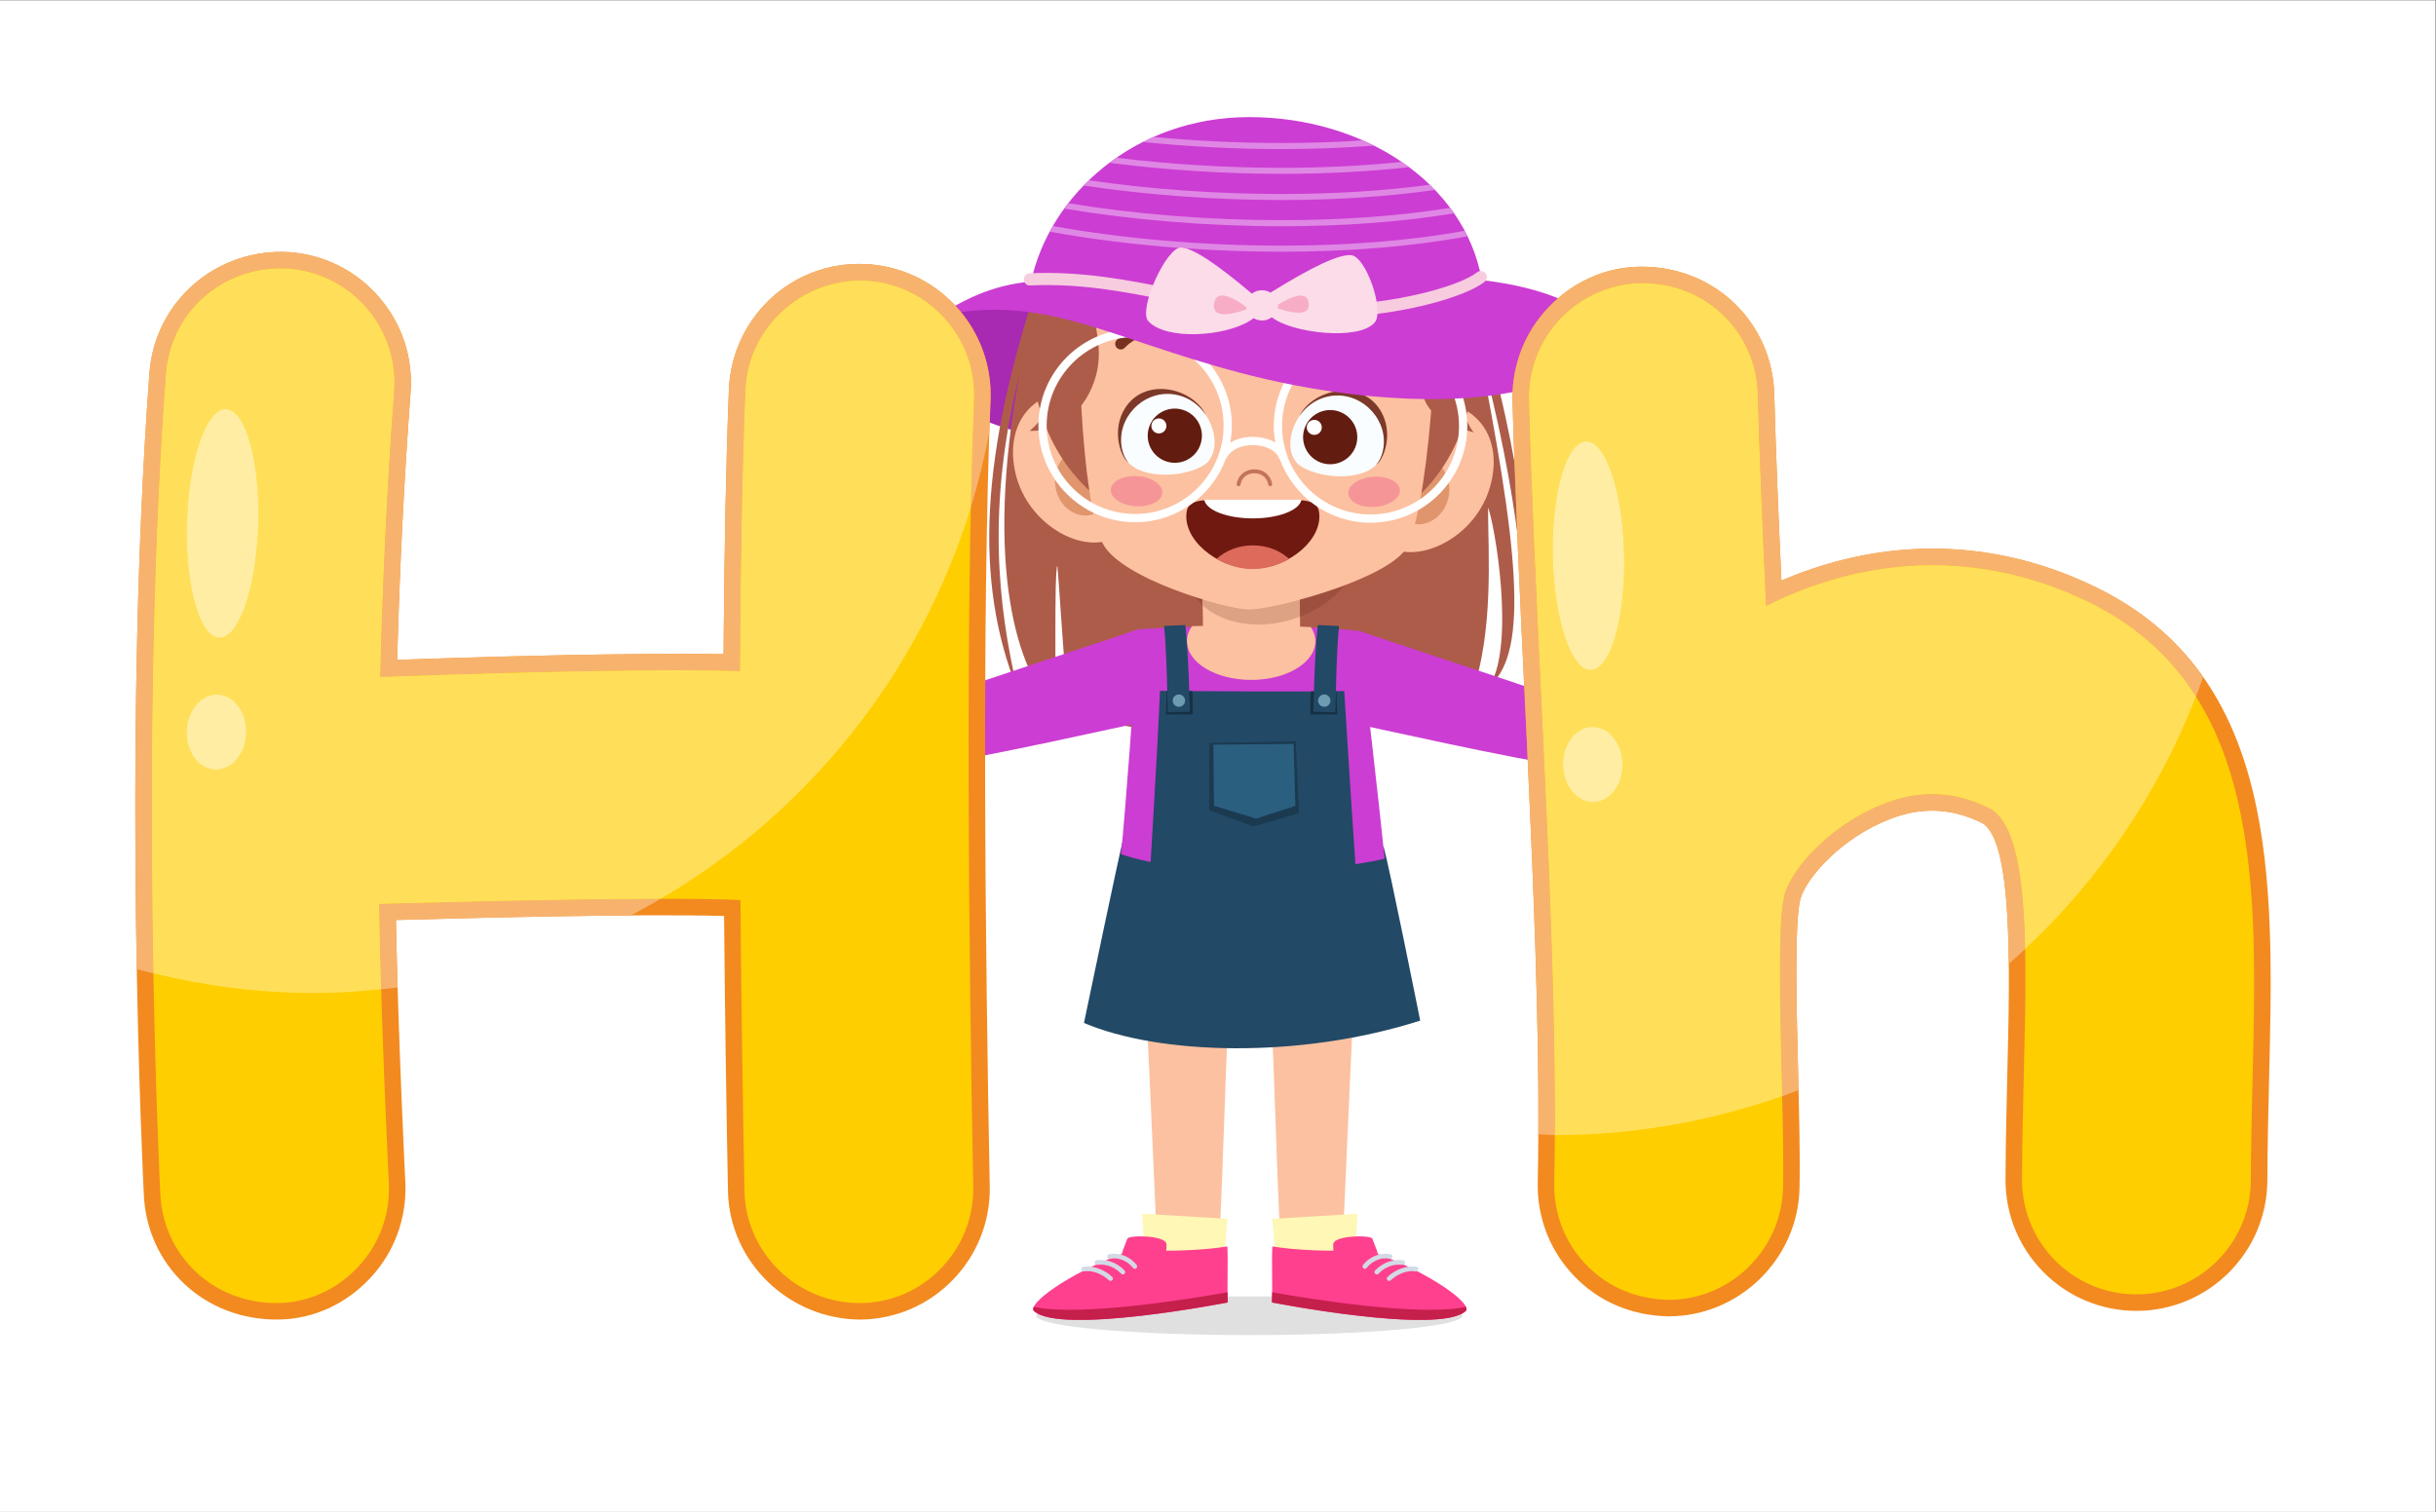 <?xml version="1.0" encoding="UTF-8" standalone="no"?>
<!-- Created with Inkscape (http://www.inkscape.org/) -->

<svg
   version="1.1"
   id="svg6378"
   width="3385.333"
   height="2101.4"
   viewBox="0 0 3385.333 2101.4"
   xmlns="http://www.w3.org/2000/svg"
   xmlns:svg="http://www.w3.org/2000/svg">
  <rect x="0" y="0" width="3385.333" height="2101.4" fill="#808080" stroke="none"/>
  <defs
     id="defs6382" />
  <g
     id="g6386"
     transform="matrix(1.333,0,0,-1.333,0,2101.4)">
    <g
       id="g6388"
       transform="scale(0.1)">
      <path
         d="M 0,-0.098 H 25390 V 15760.402 H 0 Z"
         style="fill:#ffffff;fill-opacity:1;fill-rule:nonzero;stroke:none"
         id="path6390" />
      <path
         d="m 12427.5,11704.4 c -63.1,-399.1 -756.2,-621 -1548,-495.7 -791.8,125.4 -1382.42,550.5 -1319.23,949.6 63.15,399.1 756.23,621.1 1548.03,495.7 791.8,-125.3 1382.4,-550.4 1319.2,-949.6"
         style="fill:#a829b2;fill-opacity:1;fill-rule:nonzero;stroke:none"
         id="path6392" />
      <path
         d="m 10606.7,8574.9 c -458.1,1139.7 -375.7,2467.4 219.8,4260.2 l 10.1,-53 c 8.6,32.5 16.5,64.5 25.5,97.4 l 4430.5,-124.1 c 6.6,-32.7 13,-64.2 19.5,-96.5 l 48.8,30.6 c 556.2,-1834.7 602.8,-2933.95 558.8,-3621.85 -17.2,328.72 -54.8,1481.15 -516.8,3139.25 414.3,-2092.9 547.1,-3235.17 131.3,-3588.44 264.2,449.19 44.5,1695.94 -20.8,1853.14 -0.2,-448.3 66,-1305 -175.2,-1956.51 -1081.4,-596.85 -3567.8,-495.38 -4192.7,-135.55 -27.7,53.51 -104.7,1312.16 -122.2,1486.24 -36.1,-60.02 -10.6,-1428.3 -24.7,-1485.15 -385.4,360.31 -743.6,1467.69 -370.8,3476.77 -340.6,-1371.6 -225.9,-2397.82 -21.1,-3282.5"
         style="fill:#ad5c49;fill-opacity:1;fill-rule:nonzero;stroke:none"
         id="path6394" />
      <path
         d="m 13024.4,1842.9 c -1226.5,0 -2220.8,90.4 -2220.8,201.9 0,111.5 994.3,201.9 2220.8,201.9 1226.5,0 2220.8,-90.4 2220.8,-201.9 0,-111.5 -994.3,-201.9 -2220.8,-201.9"
         style="fill:#e0e0e0;fill-opacity:1;fill-rule:nonzero;stroke:none"
         id="path6396" />
      <path
         d="m 13346.8,2886.7 c 4.9,-77.8 650.9,-117.2 654.3,-39 33.4,758.9 122.5,2841.8 151.9,3143.12 l -932,-123.84 c 49.4,-744.28 91.8,-2440.78 125.8,-2980.28"
         style="fill:#fcc1a0;fill-opacity:1;fill-rule:nonzero;stroke:none"
         id="path6398" />
      <path
         d="m 13312.5,2439.1 c 2.7,-21.1 804.2,13.7 805.6,39.5 11.3,203.1 25.3,520.8 34.9,630.3 l -890.2,-53.6 c 27.8,-235 32.8,-481 49.7,-616.2"
         style="fill:#fef7b5;fill-opacity:1;fill-rule:nonzero;stroke:none"
         id="path6400" />
      <path
         d="m 14365.5,2688.5 c -12.4,46.6 -38.2,105.7 -58.1,159.8 -14.8,40.1 -406.2,37 -408,-59.2 -0.5,-24.5 0.3,-46.3 2.2,-66 -67,-0.1 -139.6,1.3 -216.2,4.8 -166.7,7.4 -316,22.2 -420.7,39.8 -8,-152 3.1,-415.3 -4.5,-584.2 0,0 1742.8,-341.2 2020,-90.3 78.1,70.7 -357.5,391.3 -914.7,595.3"
         style="fill:#ff408e;fill-opacity:1;fill-rule:nonzero;stroke:none"
         id="path6402" />
      <path
         d="m 13262.6,2289.4 c -0.3,-37.5 -0.9,-73.8 -2.4,-105.9 0,0 1742.8,-341.2 2020,-90.3 11,9.9 11.6,24.9 3.3,43.8 -482.5,-100.5 -1587.5,75.8 -2020.9,152.4"
         style="fill:#c51f4c;fill-opacity:1;fill-rule:nonzero;stroke:none"
         id="path6404" />
      <path
         d="m 14768.2,2554.7 c -96.1,17.6 -220.4,-25.8 -302.6,-104.8 -9.8,-9.3 -10.1,-24.8 -0.7,-34.5 4.5,-4.7 10.4,-7.2 16.5,-7.5 6.4,-0.3 13,2 18,6.8 71.7,68.8 179,107.8 260.1,92 13.7,-2.7 26,6.4 28.4,19.7 2.4,13.2 -6.4,26 -19.7,28.3 z m -147.2,20.7 c 13.2,-2.6 25.6,7.9 27.2,21.3 1.7,13.3 -7.8,25.5 -21.2,27.2 -106.8,13.5 -212.6,-25.8 -290.6,-106.8 -9.3,-9.8 -9.1,-25.3 0.7,-34.6 4.4,-4.3 10.1,-6.5 15.8,-6.8 6.8,-0.3 13.7,2.2 18.7,7.5 92,95.6 195.6,98.9 249.4,92.2 z m -133.7,62.9 c 13.3,-2.7 26.3,5.2 29.2,18.4 3.1,13.1 -5.1,26.2 -18.3,29.3 -101.2,22.8 -219.7,-23.1 -288.2,-112.4 -8.2,-10.7 -6.2,-26.1 4.5,-34.3 4.1,-3.1 8.9,-4.8 13.7,-5 7.7,-0.4 15.5,2.9 20.5,9.5 57.3,74.7 155.4,113.9 238.6,94.5"
         style="fill:#d3dae5;fill-opacity:1;fill-rule:nonzero;stroke:none"
         id="path6406" />
      <path
         d="m 12713.7,2886.7 c -4.9,-77.8 -650.9,-117.2 -654.3,-39 -33.4,758.9 -122.5,2841.8 -151.8,3143.12 l 931.9,-123.84 c -49.4,-744.28 -91.8,-2440.78 -125.8,-2980.28"
         style="fill:#fcc1a0;fill-opacity:1;fill-rule:nonzero;stroke:none"
         id="path6408" />
      <path
         d="m 12748,2439.1 c -2.7,-21.1 -804.1,13.7 -805.6,39.5 -11.3,203.1 -25.3,520.8 -34.8,630.3 l 890.1,-53.6 c -27.8,-235 -32.7,-481 -49.7,-616.2"
         style="fill:#fef7b5;fill-opacity:1;fill-rule:nonzero;stroke:none"
         id="path6410" />
      <path
         d="m 11695.1,2688.5 c 12.3,46.6 38.1,105.7 58.1,159.8 14.8,40.1 406.1,37 408,-59.2 0.4,-24.5 -0.4,-46.3 -2.2,-66 66.9,-0.1 139.5,1.3 216.2,4.8 166.6,7.4 315.9,22.2 420.6,39.8 8,-152 -3.1,-415.3 4.5,-584.2 0,0 -1742.8,-341.2 -2019.9,-90.3 -78.2,70.7 357.5,391.3 914.7,595.3"
         style="fill:#ff408e;fill-opacity:1;fill-rule:nonzero;stroke:none"
         id="path6412" />
      <path
         d="m 12797.9,2289.4 c 0.3,-37.5 1,-73.8 2.4,-105.9 0,0 -1742.8,-341.2 -2019.9,-90.3 -11,9.9 -11.7,24.9 -3.4,43.8 482.5,-100.5 1587.5,75.8 2020.9,152.4"
         style="fill:#c51f4c;fill-opacity:1;fill-rule:nonzero;stroke:none"
         id="path6414" />
      <path
         d="m 11272.6,2526.4 c 2.4,-13.3 14.7,-22.4 28.4,-19.7 81.1,15.8 188.5,-23.2 260.1,-92 5,-4.8 11.6,-7.1 18,-6.8 6.1,0.3 12,2.8 16.6,7.5 9.3,9.7 9,25.2 -0.7,34.5 -82.3,79 -206.5,122.4 -302.7,104.8 -13.3,-2.3 -22.1,-15.1 -19.7,-28.3 z m 416.3,-43.2 c 5,-5.3 11.9,-7.8 18.7,-7.5 5.7,0.3 11.4,2.5 15.8,6.8 9.8,9.3 10,24.8 0.7,34.6 -77.9,81 -183.8,120.3 -290.6,106.8 -13.4,-1.7 -22.9,-13.9 -21.2,-27.2 1.6,-13.4 14,-23.9 27.2,-21.3 53.8,6.7 157.4,3.4 249.4,-92.2 z m 122.9,60.6 c 5,-6.6 12.8,-9.9 20.5,-9.5 4.8,0.2 9.6,1.9 13.7,5 10.7,8.2 12.7,23.6 4.5,34.3 -68.5,89.3 -187,135.2 -288.2,112.4 -13.2,-3.1 -21.4,-16.2 -18.3,-29.3 2.9,-13.2 15.9,-21.1 29.2,-18.4 83.2,19.4 181.3,-19.8 238.6,-94.5"
         style="fill:#d3dae5;fill-opacity:1;fill-rule:nonzero;stroke:none"
         id="path6416" />
      <path
         d="m 11300.9,5097.9 c 778.1,-332.2 2240.9,-379.8 3505.1,24.3 0,0 -326.3,1631.89 -381.6,1812.84 -633.1,45.02 -2183.9,91.74 -2723.1,43.85 -52.6,-215.6 -343.9,-1609.39 -400.4,-1880.99"
         style="fill:#224966;fill-opacity:1;fill-rule:nonzero;stroke:none"
         id="path6418" />
      <path
         d="m 16474.6,7746.1 c 66.4,-10.47 219.4,589.41 155.8,611.89 -822.2,290.56 -2218.4,740.49 -2463.8,830.27 l -237.5,-929.62 c 569.4,-115.8 1668.3,-374.29 2545.5,-512.54"
         style="fill:#cc3dd3;fill-opacity:1;fill-rule:nonzero;stroke:none"
         id="path6420" />
      <path
         d="m 9554.06,7760.96 c -66.41,-10.46 -219.41,589.42 -155.84,611.89 822.28,290.58 2218.28,739.53 2463.58,829.33 l 237.8,-928.66 c -569.5,-115.82 -1668.4,-374.3 -2545.54,-512.56"
         style="fill:#cc3dd3;fill-opacity:1;fill-rule:nonzero;stroke:none"
         id="path6422" />
      <path
         d="m 11686.9,6857.46 c 705.2,-242.51 2086.2,-205.85 2749,-46.69 -64.7,626.31 -200,1811.96 -271.1,2375.29 -578.6,65.14 -1766.2,57.16 -2303,16.12 -33.8,-619.85 -130.6,-1919.03 -174.9,-2344.72"
         style="fill:#cc3dd3;fill-opacity:1;fill-rule:nonzero;stroke:none"
         id="path6424" />
      <path
         d="m 13713.6,9078.53 c 0,52.05 -17.7,101.37 -47.4,147.06 -392.7,18.38 -858.7,21.3 -1239.2,9.95 -33.8,-48.27 -52.5,-101.31 -52.5,-157.01 0,-223.04 299.7,-403.86 669.5,-403.86 369.8,0 669.6,180.82 669.6,403.86"
         style="fill:#fcc1a0;fill-opacity:1;fill-rule:nonzero;stroke:none"
         id="path6426" />
      <path
         d="m 13545.2,9951.97 9.9,-829.12 c 2.1,-178.26 -222.8,-325.55 -502.3,-328.9 -279.5,-3.35 -507.8,138.53 -509.9,316.79 l -10,829.11 1012.3,12.12"
         style="fill:#fcc1a0;fill-opacity:1;fill-rule:nonzero;stroke:none"
         id="path6428" />
      <path
         d="m 14140.6,6613.13 c -225.6,-131.15 -1857.8,-346.54 -2158.3,-64.05 0,0 90.8,1490.27 111,2011.55 344.5,-3.18 1557.8,-11.95 1921,-1.64 26.8,-402.85 58.4,-975.33 126.3,-1945.86"
         style="fill:#224966;fill-opacity:1;fill-rule:nonzero;stroke:none"
         id="path6430" />
      <path
         d="m 13068.9,7146.81 -462.2,167.29 v 702.59 l 902,17.16 33.4,-748.61 -473.2,-138.43"
         style="fill:#1b3a50;fill-opacity:1;fill-rule:nonzero;stroke:none"
         id="path6432" />
      <path
         d="m 13504.7,7360.84 -410.1,-132.02 -438.3,134.13 -6.4,636.19 836.6,8.46 18.2,-646.76"
         style="fill:#2b5f7f;fill-opacity:1;fill-rule:nonzero;stroke:none"
         id="path6434" />
      <path
         d="m 13666.6,8554.68 c 0.1,1.14 0.2,2.28 0.3,3.4 28.1,0.66 55.5,0.84 81.8,0.84 16.5,0 32.6,-0.07 48.2,-0.14 15.6,-0.08 30.8,-0.15 45.4,-0.15 33.4,0 63.9,0.38 90.7,2 0,-1.13 0,-2.26 0,-3.41 -73,-1.24 -164,-2.06 -266.4,-2.54"
         style="fill:#852889;fill-opacity:1;fill-rule:nonzero;stroke:none"
         id="path6436" />
      <path
         d="m 13940.6,8314.61 h -279.9 c 1.6,27.58 -1.1,159.9 5.9,240.07 102.4,0.48 193.4,1.3 266.4,2.54 0.1,-81.96 7.5,-215.75 7.6,-242.61"
         style="fill:#163042;fill-opacity:1;fill-rule:nonzero;stroke:none"
         id="path6438" />
      <path
         d="m 13922,8336.78 c 1.6,26.25 8.5,615.82 37.8,900.82 l -221.6,9.29 c -36.1,-344.2 -44.8,-876.65 -46.5,-904.46 l 230.3,-5.65"
         style="fill:#224966;fill-opacity:1;fill-rule:nonzero;stroke:none"
         id="path6440" />
      <path
         d="m 13869.6,8448.63 c -5.6,-35.13 -38.6,-59.08 -73.7,-53.48 -35,5.62 -58.9,38.64 -53.3,73.78 5.6,35.11 38.6,59.05 73.7,53.45 35.1,-5.59 58.9,-38.63 53.3,-73.75"
         style="fill:#6d9bb2;fill-opacity:1;fill-rule:nonzero;stroke:none"
         id="path6442" />
      <path
         d="m 12429.4,8557.98 c -41.5,0.28 -81.1,0.57 -118.1,0.85 11.9,0.05 24,0.09 36.3,0.09 26.3,0 53.7,-0.18 81.8,-0.84 0,-0.04 0,-0.07 0,-0.1 m -251.7,1.91 c -4.9,0.04 -9.7,0.08 -14.4,0.12 0,0.21 0,0.42 0,0.62 4.7,-0.28 9.5,-0.53 14.4,-0.74"
         style="fill:#852889;fill-opacity:1;fill-rule:nonzero;stroke:none"
         id="path6444" />
      <path
         d="m 12435.6,8314.61 h -279.9 c 0.1,27.16 7.6,163.73 7.6,245.4 4.7,-0.04 9.5,-0.08 14.4,-0.12 23.2,-1 48.7,-1.26 76.2,-1.26 14.7,0 29.8,0.07 45.5,0.15 3.9,0.02 7.9,0.03 11.9,0.05 37,-0.28 76.6,-0.57 118.1,-0.85 7.3,-79.79 4.5,-215.41 6.2,-243.37"
         style="fill:#163042;fill-opacity:1;fill-rule:nonzero;stroke:none"
         id="path6446" />
      <path
         d="m 12174.3,8336.78 c -1.6,26.25 -8.5,615.82 -37.8,900.82 l 221.6,9.29 c 36.1,-344.2 44.8,-876.65 46.5,-904.46 l -230.3,-5.65"
         style="fill:#224966;fill-opacity:1;fill-rule:nonzero;stroke:none"
         id="path6448" />
      <path
         d="m 12226.7,8448.63 c 5.6,-35.13 38.6,-59.08 73.6,-53.48 35.1,5.62 59,38.64 53.4,73.78 -5.7,35.11 -38.6,59.05 -73.7,53.45 -35.1,-5.59 -59,-38.63 -53.3,-73.75"
         style="fill:#6d9bb2;fill-opacity:1;fill-rule:nonzero;stroke:none"
         id="path6450" />
      <path
         d="m 13552.5,9334.12 -2.1,177.59 c 150.9,40.67 314.8,91.93 470.3,150.56 -112.4,-136.96 -273.7,-253.78 -468.2,-328.15 m -1013.7,118.08 c -29.1,26.55 -55.3,55.52 -78.2,86.78 26.1,-8.42 52,-16.49 77.4,-24.18 l 0.8,-62.6"
         style="fill:#9e503e;fill-opacity:1;fill-rule:nonzero;stroke:none"
         id="path6452" />
      <path
         d="m 13119,9252.15 c -231.1,0.02 -439.6,71.77 -580.2,200.05 l -0.8,62.6 c 210.4,-63.58 392.4,-101.51 477.4,-103.77 2.4,-0.06 5,-0.09 7.6,-0.09 90.3,0 293.1,37.61 527.4,100.77 l 2.1,-177.59 c -18.2,-6.96 -36.7,-13.56 -55.5,-19.76 -127.9,-42.23 -256,-62.22 -378,-62.21"
         style="fill:#dda284;fill-opacity:1;fill-rule:nonzero;stroke:none"
         id="path6454" />
      <path
         d="m 10588.1,10824.9 c 108.8,-457.2 545,-752.1 878.4,-714.6 333.4,37.6 405,409.4 355.7,848.8 -49.5,439.4 -360,766.3 -693.3,727.7 -455.5,-52.8 -643,-432.1 -540.8,-861.9"
         style="fill:#fcc1a0;fill-opacity:1;fill-rule:nonzero;stroke:none"
         id="path6456" />
      <path
         d="m 11001.1,10705.2 c 21.7,-192.7 177,-333.3 347,-314.3 169.8,19.2 290,190.9 268.3,383.5 -21.7,192.7 -177,333.4 -346.9,314.3 -169.9,-19.1 -290,-190.9 -268.4,-383.5"
         style="fill:#e0956c;fill-opacity:1;fill-rule:nonzero;stroke:none"
         id="path6458" />
      <path
         d="m 15532.4,10681.5 c -132.8,-450.9 -584,-722.21 -915,-667.1 -330.9,55.1 -382.8,430.2 -310.2,866.4 72.6,436.2 400,746.2 730.8,690 452.1,-76.9 619.2,-465.5 494.4,-889.3"
         style="fill:#fcc1a0;fill-opacity:1;fill-rule:nonzero;stroke:none"
         id="path6460" />
      <path
         d="m 15105,10596.5 c -31.8,-191.2 -194.4,-323.5 -363,-295.4 -168.6,28.1 -279.6,205.9 -247.7,397.1 31.8,191.3 194.3,323.5 363,295.4 168.6,-28 279.6,-205.9 247.7,-397.1"
         style="fill:#e0956c;fill-opacity:1;fill-rule:nonzero;stroke:none"
         id="path6462" />
      <path
         d="m 15392.8,12147 c -39.5,-1491.5 -1001.5,-2137.3 -2323.7,-2102.3 -1322.3,35 -2358.3,733.1 -2318.9,2224.5 39.5,1491.5 1102.5,1810.7 2424.8,1775.6 1322.2,-35 2257.3,-406.3 2217.8,-1897.8"
         style="fill:#ad5c49;fill-opacity:1;fill-rule:nonzero;stroke:none"
         id="path6464" />
      <path
         d="m 14920.8,12763.4 c 106.2,-253 -26.9,-2456 -289.9,-2756.6 -278.8,-318.82 -1384.8,-601.87 -1615.5,-595.77 -247.2,6.57 -1315.1,314.85 -1514.6,678.67 -236,430.6 -294.1,2395 -209,2626.5 287.5,781.5 974.3,790 1871.7,766.2 839.5,-22.2 1481.7,-62.5 1757.3,-719"
         style="fill:#fcc1a0;fill-opacity:1;fill-rule:nonzero;stroke:none"
         id="path6466" />
      <path
         d="m 11580.3,10660.6 c -5.8,-86.7 109.9,-165 258.4,-175 148.5,-10 273.6,52.1 279.5,138.8 5.8,86.6 -109.9,165 -258.4,174.9 -148.5,10 -273.6,-52.1 -279.5,-138.7"
         style="fill:#f69597;fill-opacity:1;fill-rule:nonzero;stroke:none"
         id="path6468" />
      <path
         d="m 14056.3,10616.5 c 6.3,-86.6 131.8,-148.1 280.3,-137.2 148.4,10.8 263.7,89.8 257.4,176.4 -6.4,86.6 -131.9,148 -280.3,137.2 -148.5,-10.8 -263.7,-89.8 -257.4,-176.4"
         style="fill:#f69597;fill-opacity:1;fill-rule:nonzero;stroke:none"
         id="path6470" />
      <path
         d="m 13749.5,10437.4 c -28.5,148.8 -257.2,110.2 -630.6,112.7 -19.5,0.2 -95.5,0.2 -115.1,0 -373.4,-2.5 -602,36.1 -630.6,-112.7 -54.9,-286.5 305.6,-599.52 684.9,-600.68 h 6.6 c 379.2,1.16 739.8,314.18 684.8,600.68"
         style="fill:#6f1911;fill-opacity:1;fill-rule:nonzero;stroke:none"
         id="path6472" />
      <path
         d="m 13064.6,9830.74 h -6.6 c -123,0.45 -250.5,35.34 -369.2,100.58 l -7.3,3.86 6.2,5.43 c 98.5,88.39 231.2,137.09 373.7,137.09 142.3,0 275,-48.7 373.8,-137.09 l 6.1,-5.43 -7.2,-3.86 c -118.9,-65.24 -246.7,-100.13 -369.5,-100.58"
         style="fill:#dd6b5b;fill-opacity:1;fill-rule:nonzero;stroke:none"
         id="path6474" />
      <path
         d="m 13061.4,10359 c -260.9,0 -478.2,80.9 -505.4,188.3 l -1.6,6.5 h 1014 l -1.6,-6.5 c -27.4,-107.4 -244.6,-188.3 -505.4,-188.3"
         style="fill:#ffffff;fill-opacity:1;fill-rule:nonzero;stroke:none"
         id="path6476" />
      <path
         d="m 13242.2,10694.6 c -9.9,0 -18.6,7.1 -20.3,17.2 -11.9,71.6 -68.5,117.8 -144.2,117.8 -76.2,0 -134.1,-47.2 -144.1,-117.4 -1.6,-11.3 -12.1,-19.1 -23.3,-17.5 -11.3,1.6 -19.1,12 -17.5,23.3 12.9,89.9 88.9,152.8 184.9,152.8 95.4,0 169.7,-61.2 184.8,-152.2 1.9,-11.3 -5.7,-21.9 -16.9,-23.8 l -3.4,-0.2"
         style="fill:#c4735b;fill-opacity:1;fill-rule:nonzero;stroke:none"
         id="path6478" />
      <path
         d="m 14468,12153 c -13.8,1.8 -26.9,8.4 -36.6,19.7 -124.6,143.8 -387.4,213.2 -611.8,160.9 -31.1,-7.4 -62.6,12.1 -70,43.7 -7.3,31.3 12.2,62.6 43.6,70 267.7,62.1 573.3,-21.2 726.4,-198.3 21,-24.4 18.4,-61.2 -6,-82.2 -13,-11.4 -29.7,-15.8 -45.6,-13.8"
         style="fill:#773220;fill-opacity:1;fill-rule:nonzero;stroke:none"
         id="path6480" />
      <path
         d="m 11689.9,12120.8 c -15.9,-1.4 -32.4,3.6 -45,15.4 -23.6,22 -24.9,58.8 -3,82.4 159.6,171.4 467.9,243.5 733.1,171.7 31.2,-8.5 49.5,-40.5 41.1,-71.6 -8.5,-31.2 -40.6,-49.6 -71.6,-41 -222.3,60.4 -487.6,0.9 -617.2,-138.5 -10.1,-10.9 -23.5,-17.1 -37.4,-18.4"
         style="fill:#773220;fill-opacity:1;fill-rule:nonzero;stroke:none"
         id="path6482" />
      <path
         d="m 15466.3,11723.4 c -259.5,85.9 -293.9,356.6 -320.1,786.4 147.4,37 -52.5,1092.1 -786.7,1411.3 -960.6,417.5 -2164.8,282.1 -2675.4,-88.2 -543.6,-394.2 -636.4,-881.8 -724.8,-1463.6 -71.8,-472.2 120,-814.4 -225.4,-1097.9 402.6,-9.2 638.6,320.9 703,621.1 71.4,333.4 -86.5,637.5 -39.2,768.7 27.4,75.9 456.6,414.5 567.5,421.1 118.8,7.1 231.1,-154.7 416.1,-316.5 191.6,-167.5 461.3,-335.1 896.9,-315 -350.9,181 -546.8,446 -747.5,826.1 68.3,-39.2 137,-87.1 205.4,-145.9 720.1,-618.9 1495.1,-765.1 2097.8,-693.7 41.3,-634.1 -239.5,-963.6 530.5,-1182 -71.7,86 -179.9,347.5 -200.3,556.1 83.1,-49.5 165.2,-215.4 302.2,-88"
         style="fill:#ad5c49;fill-opacity:1;fill-rule:nonzero;stroke:none"
         id="path6484" />
      <path
         d="m 13553.7,11435.7 c -143.8,-208.4 -126.4,-438.5 -0.9,-526.4 189,-132.4 636.6,-171.5 803.8,18.4 162,183.8 84.3,520.3 -179.2,665.8 -230.7,127.4 -484.4,43.8 -623.7,-157.8"
         style="fill:#f9fdff;fill-opacity:1;fill-rule:nonzero;stroke:none"
         id="path6486" />
      <path
         d="m 14387.5,11491.2 c -204.9,324.5 -698.9,216.5 -838.6,-62.6 143.8,208.3 408.9,271 622.1,153.3 131.8,-72.8 225.4,-201.9 250.3,-345.4 19.9,-114.3 -6.7,-242.4 -73.9,-318.8 77.4,49.7 190.8,334.9 40.1,573.5"
         style="fill:#7c3929;fill-opacity:1;fill-rule:nonzero;stroke:none"
         id="path6488" />
      <path
         d="m 13606.3,11313.1 c -59.1,-144.5 10.2,-309.5 154.7,-368.5 144.5,-59.1 309.4,10.2 368.5,154.7 59,144.4 -10.2,309.4 -154.7,368.5 -144.5,59 -309.5,-10.3 -368.5,-154.7"
         style="fill:#621c10;fill-opacity:1;fill-rule:nonzero;stroke:none"
         id="path6490" />
      <path
         d="m 13629.4,11337.9 c -16.4,-40.1 2.8,-85.9 42.9,-102.3 40.1,-16.3 85.9,2.9 102.2,43 16.4,40 -2.8,85.8 -42.9,102.2 -40.1,16.4 -85.8,-2.8 -102.2,-42.9"
         style="fill:#fefffe;fill-opacity:1;fill-rule:nonzero;stroke:none"
         id="path6492" />
      <path
         d="m 12566.5,11444.9 c 140,-210.9 118.3,-440.7 -8.7,-526.3 -191.4,-128.8 -639.6,-159.8 -803.4,33.1 -158.6,186.8 -74.7,521.7 191.4,662.4 233,123.2 485.2,35 620.7,-169.2"
         style="fill:#f9fdff;fill-opacity:1;fill-rule:nonzero;stroke:none"
         id="path6494" />
      <path
         d="m 11733.9,11515.7 c 210.7,320.7 702.7,203.7 837.3,-77.9 -140,210.8 -403.8,278.4 -619.2,164.6 -133.1,-70.4 -229,-197.8 -256.5,-340.7 -22,-114 2.2,-242.6 68,-320.2 -76.4,51.2 -184.6,338.4 -29.6,574.2"
         style="fill:#7c3929;fill-opacity:1;fill-rule:nonzero;stroke:none"
         id="path6496" />
      <path
         d="m 11986.3,11328.1 c -59,-144.5 10.2,-309.5 154.7,-368.5 144.5,-59.1 309.4,10.2 368.5,154.7 59,144.5 -10.2,309.5 -154.7,368.5 -144.5,59.1 -309.5,-10.2 -368.5,-154.7"
         style="fill:#621c10;fill-opacity:1;fill-rule:nonzero;stroke:none"
         id="path6498" />
      <path
         d="m 12009.4,11352.9 c -16.4,-40.1 2.8,-85.8 42.9,-102.2 40.1,-16.4 85.9,2.8 102.2,42.9 16.4,40.1 -2.8,85.8 -42.9,102.2 -40.1,16.4 -85.8,-2.8 -102.2,-42.9"
         style="fill:#fefffe;fill-opacity:1;fill-rule:nonzero;stroke:none"
         id="path6500" />
      <path
         d="m 13422.5,12484.7 c -960.6,42.2 -1710.1,380 -2675,334.9 194,916.3 1084.7,1723.8 2276.3,1723.8 1181.1,0 2240.5,-673 2425.1,-1699.7 18.7,-104 -959.7,-405.9 -2026.4,-359"
         style="fill:#cc3dd3;fill-opacity:1;fill-rule:nonzero;stroke:none"
         id="path6502" />
      <path
         d="m 10912,11329.4 c 1.1,508.5 415.6,921.4 924.2,920.4 508.6,-1.1 921.4,-415.7 920.3,-924.2 -1,-508.6 -415.6,-921.5 -924.1,-920.4 -508.6,1 -921.4,415.6 -920.4,924.2 z m 2454.2,-5.1 c 1.1,508.5 415.7,921.4 924.2,920.4 508.6,-1.1 921.4,-415.7 920.4,-924.2 -1.1,-508.6 -415.7,-921.5 -924.2,-920.4 -508.6,1 -921.5,415.6 -920.4,924.2 z m -2540.5,5.3 c -1.1,-556.1 450.4,-1009.5 1006.5,-1010.7 435.5,-0.9 806.9,276.3 948.5,663.5 1.6,2 4.5,2.3 5.7,4.7 60.3,113 200.3,143.8 309.2,134.8 117,-9.5 211.3,-61.6 234.6,-129.7 2.4,-7.2 7.4,-12.3 12.6,-17 141.7,-384.6 510.4,-660.5 943.6,-661.4 556.1,-1.1 1009.5,450.4 1010.6,1006.5 1.2,556.1 -450.4,1009.5 -1006.4,1010.7 -556.1,1.1 -1009.5,-450.4 -1010.7,-1006.5 -0.1,-59.4 6,-117.3 15.8,-174 -53,30.8 -119.2,51.4 -193.2,57.4 -88.6,7.1 -192.4,-8.2 -276.6,-59.6 10.4,57.6 16.8,116.6 16.9,177.1 1.2,556.1 -450.4,1009.5 -1006.4,1010.6 -556.1,1.2 -1009.5,-450.3 -1010.7,-1006.4"
         style="fill:#ffffff;fill-opacity:1;fill-rule:nonzero;stroke:none"
         id="path6504" />
      <path
         d="m 15448.9,12843.7 c 915.9,-105.4 1493.9,-477.5 1113.8,-825.9 -576,-528 -2175.2,-526.6 -3637.5,-139.7 -1392.2,368.4 -2043.1,828.5 -3143.55,591 756.15,486.9 1234.05,448.4 3102.55,163.4 1423.5,-217.2 2237.9,63.3 2564.7,211.2"
         style="fill:#cc3dd3;fill-opacity:1;fill-rule:nonzero;stroke:none"
         id="path6506" />
      <path
         d="m 13361.7,13139.5 c -332.1,0 -667.3,11.9 -997.3,34.8 -18.2,5.3 -34.8,8.3 -49.7,9.2 -1.1,0.1 -2.2,0.1 -3.3,0.1 -7,0 -14.3,-1.3 -21.9,-3.9 -468,35 -924.4,92 -1345.1,168.6 10.7,19.9 22.4,39.3 33.8,58.9 730.2,-131.9 1565.6,-204.2 2381.4,-204.1 673.4,0 1333.5,49.2 1909.8,154.8 10,-19 18.6,-38.7 28,-58 -583.8,-108 -1251.4,-160.4 -1935.7,-160.4"
         style="fill:#df87e4;fill-opacity:1;fill-rule:nonzero;stroke:none"
         id="path6508" />
      <path
         d="m 13361.7,13678.5 c -700,0 -1412.6,53.7 -2062.7,150.9 17.8,18.4 35.1,37.2 53.7,55 634.6,-92.8 1327.6,-142.8 2007.1,-142.8 535.5,0 1062.6,31.1 1545.8,96.8 18.3,-17.7 34.9,-36.7 52.4,-55 -497.9,-70.1 -1041.5,-104.9 -1596.3,-104.9"
         style="fill:#df87e4;fill-opacity:1;fill-rule:nonzero;stroke:none"
         id="path6510" />
      <path
         d="m 13361.7,13405.1 c -774,0 -1562.5,66.2 -2265.4,184.1 13.7,18.9 27.3,37.8 41.7,56.3 691.7,-114.4 1465.6,-176.7 2222.8,-176.7 613.9,0 1216.8,41 1755.4,128.3 14.3,-19.1 29.9,-37.3 43.4,-56.9 -550.1,-91.2 -1167.3,-135.1 -1797.9,-135.1"
         style="fill:#df87e4;fill-opacity:1;fill-rule:nonzero;stroke:none"
         id="path6512" />
      <path
         d="m 13361.7,14209.8 c -483.3,0 -972.7,26 -1443.8,73.5 35.9,18.2 71.7,36.4 108.9,52.9 438.7,-41.2 891,-62.9 1337.6,-62.9 284.2,0 566.1,8.8 840.6,26.9 39.2,-17.3 77.7,-35.4 115.7,-54.4 -311.6,-23.6 -633.3,-36 -959,-36"
         style="fill:#df87e4;fill-opacity:1;fill-rule:nonzero;stroke:none"
         id="path6514" />
      <path
         d="m 13361.6,13951.7 c -604.9,0 -1218.2,41.2 -1793.8,114.7 23.9,18 47.7,36 72.4,53.1 555.2,-68.2 1144.5,-104.7 1724,-104.7 427.7,0 850,19.9 1249,61.5 25.7,-17.6 49.6,-37 74.5,-55.5 -421.7,-46.7 -870.9,-69.1 -1326.1,-69.1"
         style="fill:#df87e4;fill-opacity:1;fill-rule:nonzero;stroke:none"
         id="path6516" />
      <path
         d="m 13662.7,12447.4 c -82.6,0 -167.1,1.9 -253.5,5.6 -429.7,18.9 -819.9,96.8 -1197.2,172 -484.2,96.6 -941.1,187.3 -1472.1,163 -33,-4.6 -64.6,25.4 -66.2,60.3 -1.7,35 25.4,64.6 60.2,66.2 546.4,25.6 1032.5,-71.4 1502.9,-165.3 372.6,-74.2 758,-151.1 1177.9,-169.5 1034.5,-45 1814,206.4 1983.6,344.7 27.1,22.2 66.9,18.3 89.1,-9 22.1,-27 18.2,-67 -8.9,-89 -173,-141.4 -864.1,-379 -1815.8,-379"
         style="fill:#f8ccdf;fill-opacity:1;fill-rule:nonzero;stroke:none"
         id="path6518" />
      <path
         d="m 13072.9,12684.3 c -388.2,329.4 -632,491.5 -758.2,499.2 -153.5,9.4 -451.3,-647.9 -343.5,-767.3 181.9,-201.8 793,-163 1060.4,4.2 137.3,85.9 161.8,161.7 41.3,263.9"
         style="fill:#fcdce8;fill-opacity:1;fill-rule:nonzero;stroke:none"
         id="path6520" />
      <path
         d="m 13260.4,12722.6 c 434.7,268.1 700.8,392.2 826.7,381.1 153.2,-13.5 349.3,-579.6 245.1,-701.8 -166.5,-195.2 -871,-108.6 -1071.7,53.7 -125.7,101.5 -135,183.8 -0.1,267"
         style="fill:#fcdce8;fill-opacity:1;fill-rule:nonzero;stroke:none"
         id="path6522" />
      <path
         d="m 12763.5,12487.5 c -68,0 -117.8,25.6 -106.9,107.9 8.6,64.5 42.2,87.9 86.2,87.9 88.8,0 219.9,-95.4 271.9,-138.8 -60.3,-19.7 -169,-57 -251.2,-57"
         style="fill:#f7adc6;fill-opacity:1;fill-rule:nonzero;stroke:none"
         id="path6524" />
      <path
         d="m 13537.3,12503.4 c -82.5,0 -192.2,37.4 -252.5,56.9 53.5,38.3 187,121.5 275.6,121.5 45.1,0 78.5,-21.7 83.7,-81.9 6.3,-73.3 -41.8,-96.5 -106.8,-96.5"
         style="fill:#f7adc6;fill-opacity:1;fill-rule:nonzero;stroke:none"
         id="path6526" />
      <path
         d="m 12990.5,12583.1 c 1.5,87.1 77.2,156.3 169,154.6 91.9,-1.6 165.1,-73.4 163.6,-160.4 -1.6,-87 -77.3,-156.2 -169.1,-154.6 -91.8,1.6 -165,73.4 -163.5,160.4"
         style="fill:#fcdce8;fill-opacity:1;fill-rule:nonzero;stroke:none"
         id="path6528" />
      <path
         d="m 10326.5,11593.9 c 29.6,751.7 -558.66,1387.4 -1313.78,1417.4 -767.66,30 -1384.32,-568.9 -1413.68,-1309.9 -29.99,-755.4 -48.59,-1682.7 -55.53,-2758.38 -959.61,16.6 -2621.48,-30.45 -3403.02,-59.13 25.54,952.02 72.56,1889.21 139.78,2788.81 27.11,363.3 -89.37,715.5 -327.72,991.9 -238.35,276.4 -570.08,444 -936.56,470.8 -752.85,45.7 -1401.34,-508 -1457.78,-1259.3 -292.09,-3915.52 -61.6,-8513.8 -59.36,-8556.4 27.11,-749.5 631.38,-1328.8 1413.68,-1314.4 364.39,6.7 701.55,168 949.76,435 248.41,266.6 377.65,615.6 363.98,985.2 -0.65,14.7 -74.13,1487.3 -98.55,2745.76 l 53.31,1.34 c 819.16,21.48 2468.94,64.96 3367.85,40.77 8.74,-1016.97 23.97,-2003.07 40.53,-2870.37 14.35,-737.8 636.4,-1338.2 1386.34,-1338.2 h 4.03 c 364.91,6.8 704.96,155 957.85,418 252.67,263 387.97,608.4 380.97,972.2 -47,2461.32 -83.7,5881.78 7.9,8198.9"
         style="fill:#f28a20;fill-opacity:1;fill-rule:nonzero;stroke:none"
         id="path6530" />
      <path
         d="m 10154.7,11600.6 c 25.7,656.7 -487.67,1212.7 -1146.24,1238.7 -653.62,16.1 -1211.4,-491 -1237.6,-1144.6 -31.36,-790.8 -50.39,-1775.03 -56.22,-2928.18 -967.89,31.36 -2968.46,-30.46 -3750.66,-61.37 24.2,1013.81 72.56,2015.15 144.69,2980.05 48.84,656.4 -444.86,1229.8 -1102.74,1278.6 -666.64,39.5 -1226.62,-439 -1276.12,-1100.7 -290.09,-3887.3 -61.16,-8495 -58.94,-8537.1 23.32,-644.2 546.68,-1161.3 1234.26,-1148.7 318.47,5.9 614.19,146.5 831.27,379.9 217.04,233.4 329.93,537.2 318.08,859.3 -0.91,17 -81.1,1618.6 -101.69,2922.3 48.15,1.34 104.15,2.69 169.76,4.48 850.1,21.95 2726.55,71.68 3597.01,36.74 8.52,-1074.72 24.42,-2119.92 41.9,-3033.82 12.55,-644.7 547.25,-1175.4 1214.75,-1169.3 318.57,2.9 616.23,135.3 837.33,365.1 220.86,229.8 339.16,531.3 333.06,849.8 -47,2464.06 -83.8,5888.58 8.1,8208.8"
         style="fill:#ffce00;fill-opacity:1;fill-rule:nonzero;stroke:none"
         id="path6532" />
      <path
         d="m 4145.34,5468.1 c -7.02,234.7 -13.14,472.5 -17.62,703.16 4.5,-230.65 10.62,-468.46 17.64,-703.16 v 0 m 71.07,705.43 c 576.52,15.11 1531.54,39.93 2358.14,45.72 -0.24,-0.12 -0.63,-0.32 -0.86,-0.44 -725.37,-5.04 -2009.91,-36.52 -2357.28,-45.28 M 1475.47,10471.4 c 0.03,0.7 0.05,1.2 0.08,1.9 -0.03,-0.8 -0.05,-1.2 -0.08,-1.9 m 0.25,5.7 c 0.17,3.8 0.33,7.2 0.5,11 -0.17,-3.7 -0.33,-7.3 -0.5,-11 m 0.54,12 c 19.3,427.9 43.57,854.9 73.74,1274.8 -30.16,-419.7 -54.44,-847 -73.74,-1274.8 m 8838.24,773.2 c 1.1,32.3 2.2,64.6 3.3,96.5 0.4,-0.2 0.9,-0.4 1.3,-0.5 -0.8,-28.7 -1.7,-57.3 -2.6,-85.2 -0.7,-3.6 -1.3,-7.1 -2,-10.8 M 1550.22,11767 c 0.07,0.9 0.13,1.9 0.2,2.8 -0.07,-1 -0.13,-1.9 -0.2,-2.8 m 0.45,6.3 c 0.1,1.3 0.19,2.6 0.28,3.9 -0.08,-1.2 -0.19,-2.7 -0.28,-3.9 m 0.39,5.4 c 0.25,3.4 0.52,7.1 0.77,10.5 -0.26,-3.5 -0.51,-6.9 -0.77,-10.5 m 0.94,13 c 0.09,1.2 0.19,2.5 0.27,3.7 -0.1,-1.4 -0.16,-2.3 -0.27,-3.7 m 0.56,7.7 c 0.04,0.5 0.07,0.9 0.11,1.5 -0.03,-0.5 -0.07,-1.1 -0.11,-1.5 m 0.43,5.9 c 0.06,0.8 0.12,1.6 0.18,2.4 -0.07,-0.9 -0.11,-1.4 -0.18,-2.4 m 0.49,6.6 c 0.04,0.6 0.08,1.2 0.12,1.7 -0.04,-0.4 -0.09,-1.2 -0.12,-1.7 m 0.47,6.5 c 0.04,0.6 0.07,1 0.11,1.5 -0.04,-0.5 -0.07,-1 -0.11,-1.5 m 0.49,6.7 c 0.03,0.4 0.05,0.6 0.07,1 -0.01,-0.2 -0.05,-0.8 -0.07,-1 m 0.39,5.3 c 0.06,0.8 0.12,1.6 0.17,2.4 -0.07,-1 -0.1,-1.4 -0.17,-2.4 m 0.5,6.8 c 0.03,0.4 0.07,1 0.1,1.4 -0.04,-0.5 -0.06,-0.9 -0.1,-1.4 m 0.49,6.7 c 0.02,0.3 0.05,0.7 0.07,1 -0.01,-0.3 -0.05,-0.7 -0.07,-1 m 0.5,6.7 c 0.02,0.3 0.03,0.5 0.05,0.7 -0.02,-0.2 -0.04,-0.5 -0.05,-0.7 m 0.46,6.2 c 0.02,0.2 0.04,0.5 0.06,0.8 -0.02,-0.3 -0.05,-0.6 -0.06,-0.8 m 0.48,6.5 0.02,0.3 c -0.01,-0.2 -0.01,-0.1 -0.02,-0.3 m 0.47,6.4 0.01,0.1 -0.01,-0.1"
         style="fill:#ffffff;fill-opacity:1;fill-rule:nonzero;stroke:none"
         id="path6534" />
      <path
         d="m 10319.1,11358.3 c -0.4,0.1 -0.9,0.3 -1.3,0.5 2.7,78.6 5.6,155.7 8.6,232 -2.9,-73.7 -5,-153.9 -7.3,-232.5"
         style="fill:#c674cd;fill-opacity:1;fill-rule:nonzero;stroke:none"
         id="path6536" />
      <path
         d="m 3973.75,5448.8 c -8.91,297.6 -16.4,601.08 -20.96,890 48.15,1.34 104.15,2.69 169.76,4.48 632.44,16.33 1833.16,48.04 2764.88,48.81 -102.73,-60.14 -206.94,-117.73 -312.86,-172.84 -826.6,-5.79 -1781.62,-30.61 -2358.14,-45.72 -56.93,-1.44 -88.71,-2.27 -88.71,-2.27 v 0 0 0 0 c 4.48,-230.66 10.6,-468.46 17.62,-703.16 -57.04,-6.9 -114.25,-13.4 -171.59,-19.3 m -2374.56,166.5 c -58.04,14.1 -115.82,28.8 -173.35,44.2 -24.2,1332.8 -28.01,3078.25 49.63,4811.9 0.03,0.7 0.05,1.1 0.08,1.9 0.05,1.2 0.12,2.6 0.17,3.8 0.17,3.7 0.33,7.3 0.5,11 0.01,0.2 0.03,0.7 0.04,1 19.3,427.8 43.58,855.1 73.74,1274.8 0.07,1 0.15,2.2 0.22,3.1 0.07,0.9 0.13,1.8 0.2,2.8 0.09,1.2 0.17,2.3 0.25,3.5 0.09,1.2 0.2,2.7 0.28,3.9 0.04,0.5 0.07,0.9 0.11,1.5 0.26,3.6 0.51,7 0.77,10.5 0.06,1 0.11,1.6 0.17,2.5 0.11,1.4 0.17,2.3 0.27,3.7 0.1,1.4 0.19,2.6 0.29,4 0.04,0.4 0.08,1 0.11,1.5 0.11,1.4 0.22,3 0.32,4.4 0.07,1 0.11,1.5 0.18,2.4 0.11,1.5 0.2,2.8 0.31,4.2 0.03,0.5 0.08,1.3 0.12,1.7 0.12,1.6 0.24,3.3 0.35,4.8 0.04,0.5 0.07,1 0.11,1.5 0.13,1.7 0.25,3.5 0.38,5.2 0.02,0.2 0.06,0.8 0.07,1 0.1,1.3 0.22,3 0.32,4.3 0.07,1 0.1,1.4 0.17,2.4 0.12,1.6 0.21,2.8 0.33,4.4 0.04,0.5 0.06,0.9 0.1,1.4 0.13,1.8 0.26,3.5 0.39,5.3 0.02,0.3 0.06,0.7 0.07,1 0.14,1.8 0.29,3.9 0.43,5.7 0.01,0.2 0.03,0.5 0.05,0.7 0.14,1.9 0.27,3.6 0.41,5.5 0.01,0.2 0.04,0.5 0.06,0.8 0.14,2 0.27,3.7 0.42,5.7 0.01,0.2 0.01,0.1 0.02,0.3 0.16,2.1 0.3,4 0.45,6.1 l 0.01,0.1 c 0.16,2.1 0.31,4.2 0.47,6.3 54.27,722.3 655.72,1262 1371.09,1262 28.71,0 57.65,-0.9 86.69,-2.7 366.48,-26.8 698.21,-194.4 936.56,-470.8 215.54,-250 331.42,-561.9 331.58,-887.9 0.01,-34.6 -1.27,-69.2 -3.86,-104 -67.22,-899.6 -114.24,-1836.79 -139.78,-2788.81 v 0 0 c 669.25,24.56 1983.92,62.59 2950.48,62.59 162.18,0 314.67,-1.08 452.54,-3.46 6.94,1075.68 25.54,2002.98 55.53,2758.38 28.66,723.1 616.65,1311 1358.51,1311 18.28,0 36.71,-0.3 55.17,-1.1 736.68,-29.2 1314.48,-635 1314.88,-1362.6 0,-18.2 -0.4,-36.5 -1.1,-54.8 v 0 c 0,-1.1 -0.1,-2.1 -0.1,-3.1 -3,-76.3 -5.9,-153.4 -8.6,-232 -1.1,-31.9 -2.2,-64.2 -3.3,-96.5 -49.8,-268.2 -114.5,-531.3 -193.2,-788.1 8.4,396.1 19.4,774 33.4,1126.4 25.7,656.7 -487.67,1212.7 -1146.24,1238.7 -10.09,0.2 -20.28,0.4 -30.32,0.4 -640.51,0 -1181.49,-501.5 -1207.28,-1145 -31.36,-790.8 -50.39,-1775.03 -56.22,-2928.18 -186.91,6.05 -412.44,8.64 -660.16,8.64 -1035.08,0 -2459.35,-45.07 -3090.5,-70.01 24.2,1013.81 72.56,2015.15 144.69,2980.05 48.84,656.4 -444.86,1229.8 -1102.74,1278.6 -25.67,1.6 -51.23,2.3 -76.56,2.3 -632.5,0 -1151.97,-466.8 -1199.56,-1103 C 1568.39,9699.98 1567.68,7313.77 1599.19,5615.3"
         style="fill:#f7b36e;fill-opacity:1;fill-rule:nonzero;stroke:none"
         id="path6538" />
      <path
         d="m 3274.19,5410 c -577.91,0 -1137.23,74.9 -1675,205.3 -31.51,1698.47 -30.8,4084.68 130.62,6247.8 47.59,636.2 567.06,1103 1199.56,1103 25.33,0 50.89,-0.7 76.56,-2.3 657.88,-48.8 1151.58,-622.2 1102.74,-1278.6 -72.13,-964.9 -120.49,-1966.24 -144.69,-2980.05 631.15,24.94 2055.42,70.01 3090.5,70.01 247.72,0 473.25,-2.59 660.16,-8.64 5.83,1153.15 24.86,2137.38 56.22,2928.18 25.79,643.5 566.77,1145 1207.28,1145 10.04,0 20.23,-0.2 30.32,-0.4 658.57,-26 1171.94,-582 1146.24,-1238.7 -14,-352.4 -25,-730.3 -33.4,-1126.4 C 9590.46,8741.9 8421.91,7290.52 6887.43,6392.09 c -931.72,-0.77 -2132.44,-32.48 -2764.88,-48.81 -65.61,-1.79 -121.61,-3.14 -169.76,-4.48 4.56,-288.92 12.05,-592.4 20.96,-890 -230.24,-23.9 -462.96,-38.8 -699.56,-38.8 M 2260.92,8522.65 c -168.48,0 -308.87,-169.67 -315.16,-383.13 -6.38,-216.62 127.67,-396.32 299.44,-401.38 2.49,-0.08 4.95,-0.11 7.43,-0.11 168.48,0 308.84,169.66 315.14,383.14 6.37,216.59 -127.66,396.3 -299.45,401.37 -2.48,0.07 -4.93,0.11 -7.4,0.11 m 91.65,2976.35 c -204.06,0 -384.44,-526.7 -403.75,-1181.4 -19.42,-658.51 131.42,-1197.21 336.92,-1203.28 1.17,-0.04 2.33,-0.06 3.5,-0.06 204.05,0 384.44,526.64 403.74,1181.34 19.43,658.5 -131.42,1197.2 -336.92,1203.3 -1.17,0 -2.33,0.1 -3.49,0.1"
         style="fill:#ffdf59;fill-opacity:1;fill-rule:nonzero;stroke:none"
         id="path6540" />
      <path
         d="m 2289.24,9114.26 c -1.17,0 -2.33,0.02 -3.5,0.06 -205.5,6.07 -356.34,544.77 -336.92,1203.28 19.31,654.7 199.69,1181.4 403.75,1181.4 1.16,0 2.32,-0.1 3.49,-0.1 205.5,-6.1 356.35,-544.8 336.92,-1203.3 -19.3,-654.7 -199.69,-1181.34 -403.74,-1181.34"
         style="fill:#ffeda4;fill-opacity:1;fill-rule:nonzero;stroke:none"
         id="path6542" />
      <path
         d="m 2252.63,7738.03 c -2.48,0 -4.94,0.03 -7.43,0.11 -171.77,5.06 -305.82,184.76 -299.44,401.38 6.29,213.46 146.68,383.13 315.16,383.13 2.47,0 4.92,-0.04 7.4,-0.11 171.79,-5.07 305.82,-184.78 299.45,-401.37 -6.3,-213.48 -146.66,-383.14 -315.14,-383.14"
         style="fill:#ffeda4;fill-opacity:1;fill-rule:nonzero;stroke:none"
         id="path6544" />
      <path
         d="m 21848.1,9642.2 c -1005.8,489.2 -2090.6,531.3 -3138,124.98 -46.2,-18.37 -92.3,-37.17 -138.2,-56.91 -30.3,663.03 -57.4,1317.13 -74.8,1947.03 -20.4,743.2 -623.6,1336.6 -1401.5,1326.1 -364.1,-5 -703.3,-161.3 -954.1,-426.1 -250.7,-264.7 -382.9,-611.5 -372.8,-976.2 27.6,-990.5 79.3,-2074.66 124.8,-3031.13 83.8,-1769.61 170.4,-3599.67 138,-5117.47 -7.6,-364.3 127,-709.7 379.4,-973.5 255.8,-267.1 595.6,-412.2 982,-420.3 h 3.6 c 736.5,0 1348.5,599.4 1364.2,1336 6.9,335.5 -3.8,777.7 -15.2,1232.8 -15.5,623.7 -39,1566.27 25.3,1786.23 64.3,220.87 423.5,632.13 930.7,829.69 327.9,128.58 640.2,116.49 953.3,-35.83 332,-161.73 299.3,-1507.09 273.1,-2588.99 -9,-362.9 -17.9,-741.9 -19.5,-1133.4 -1.3,-364.3 139.3,-707.4 396,-965.9 257.2,-259.4 601,-402.8 968.8,-403.7 749.5,0 1361.7,609.7 1364.9,1358.8 1.6,368.3 10.1,724.4 18.6,1078.3 49.9,2055.91 101.5,4181.68 -1808.6,5109.5"
         style="fill:#f28a20;fill-opacity:1;fill-rule:nonzero;stroke:none"
         id="path6546" />
      <path
         d="m 21772.8,9487.62 c -961.6,467.26 -1999.4,508.06 -3000,119.19 -121.2,-47.51 -241.7,-101.27 -360.9,-161.75 -34.9,752.24 -67,1495.44 -86.9,2207.34 -17.9,654.5 -542.3,1159.4 -1201.1,1159.4 -8,0 -16.1,0 -24.2,-0.5 -318.5,-8.5 -614.4,-141.1 -833.3,-372.2 -219,-231.7 -334.6,-534.5 -325.7,-853 26.9,-966.4 75.1,-1987.81 124.6,-3028.07 84,-1773.64 170.7,-3608.23 138.2,-5129.13 -6.7,-318.6 111.1,-620.5 331.5,-850.8 220.4,-229.8 517.2,-360.2 861.5,-367.4 643.8,0 1178.5,523.8 1192.2,1167.5 6.9,333.3 -3.9,772.8 -15.1,1221.3 -17.6,711 -39.8,1596.2 32.1,1842.16 85.1,292.55 504.4,736.08 1033.3,942.15 374.7,146.04 732.2,132.61 1091.1,-41.66 431.4,-210.11 401.4,-1443.02 369.8,-2748.05 -8.9,-361.5 -17.9,-739.2 -19.4,-1129.4 -1.2,-318.5 121.6,-618.2 346,-844.5 224.5,-226.2 523.5,-351.7 846.7,-352.6 655,0 1190.1,532.7 1192.8,1187.7 1.6,373.2 10.3,734.7 18.6,1081 48.6,2001.69 99,4071.46 -1711.8,4951.32"
         style="fill:#ffce00;fill-opacity:1;fill-rule:nonzero;stroke:none"
         id="path6548" />
      <path
         d="m 16038,3937.7 c -0.2,0 -0.4,0 -0.6,0 6.1,1199.6 -48.3,2554.43 -110.6,3903.85 v -0.01 c 62.5,-1349.2 117.3,-2704.64 111.2,-3903.84"
         style="fill:#ffffff;fill-opacity:1;fill-rule:nonzero;stroke:none"
         id="path6550" />
      <path
         d="m 15926.8,7841.54 v 0.01 c -10.3,221.48 -20.7,442.83 -31.2,663.3 10.5,-220.46 20.9,-441.79 31.2,-663.31"
         style="fill:#de81e2;fill-opacity:1;fill-rule:nonzero;stroke:none"
         id="path6552" />
      <path
         d="m 16210,3928.6 c -57.9,0.7 -114.3,7.6 -172,9.1 6.1,1199.2 -48.7,2554.64 -111.2,3903.84 -10.3,221.52 -20.7,442.85 -31.2,663.31 -0.7,15.03 -1.4,30.09 -2.1,45.12 v 0 c -45.5,956.47 -97.2,2040.63 -124.8,3031.13 -0.3,12.9 -0.5,25.7 -0.5,38.4 -0.1,350.6 131.4,682.4 373.3,937.8 250.8,264.8 590,421.1 954.1,426.1 6.8,0.1 13.6,0.1 20.4,0.1 768,0 1360.8,-589.5 1381.1,-1326.2 17.4,-629.9 44.5,-1284 74.8,-1947.03 45.9,19.74 92,38.54 138.2,56.91 474.8,184.23 957.4,276.22 1436.8,276.22 578,0 1151.4,-133.78 1701.2,-401.2 493.9,-239.95 854.7,-561.13 1120.2,-939.36 -23.9,-67.54 -48.8,-134.54 -74.7,-201.12 -255.9,402.93 -616,740.65 -1120.8,985.9 -525.7,255.45 -1074.2,383.45 -1626.9,383.45 -458.4,0 -919.5,-87.99 -1373.1,-264.26 -121.2,-47.51 -241.7,-101.27 -360.9,-161.75 -34.9,752.24 -67,1495.44 -86.9,2207.34 -17.9,654.5 -542.3,1159.4 -1201.1,1159.4 -8,0 -16.1,0 -24.2,-0.5 -318.5,-8.5 -614.4,-141.1 -833.3,-372.2 -219,-231.7 -334.6,-534.5 -325.7,-853 26.9,-966.4 75.1,-1987.81 124.6,-3028.07 75,-1583.43 152.1,-3215.43 144.7,-4629.43"
         style="fill:#f7b36e;fill-opacity:1;fill-rule:nonzero;stroke:none"
         id="path6554" />
      <path
         d="m 18746,4587 c -0.2,6.8 -0.4,13.7 -0.5,20.5 0.1,-6.8 0.3,-13.7 0.5,-20.5 m -17.8,1053 c 0,346.27 10.1,642.46 42.6,753.73 64.3,220.87 423.5,632.13 930.7,829.69 150,58.81 296.7,88.19 441.7,88.19 172,0 341.7,-41.36 511.6,-124.02 0.3,-0.09 0.4,-0.18 0.6,-0.28 -0.2,0.09 -0.4,0.19 -0.6,0.28 -169.9,82.66 -339.6,124.02 -511.6,124.02 -145,0 -291.7,-29.38 -441.7,-88.19 -507.2,-197.56 -866.4,-608.82 -930.7,-829.69 -32.5,-111.27 -42.6,-407.46 -42.6,-753.73 m 2214,74.1 c -7,723.33 -64.8,1352.03 -280.3,1469.84 215.6,-117.8 273.6,-746.06 280.6,-1469.54 -0.1,-0.1 -0.2,-0.2 -0.3,-0.3 m -280.3,1469.84 c -0.2,0.11 -0.4,0.22 -0.6,0.33 0.2,-0.11 0.4,-0.22 0.6,-0.33 m -0.6,0.36 c -0.4,0.21 -0.9,0.44 -1.3,0.65 0.4,-0.21 0.9,-0.44 1.3,-0.65 m -1.4,0.7 c -0.1,0.09 -0.3,0.18 -0.5,0.27 0.2,-0.08 0.4,-0.18 0.5,-0.27 m -0.6,0.33 c -0.4,0.21 -0.8,0.41 -1.2,0.62 0.4,-0.21 0.8,-0.4 1.2,-0.62 m -1.3,0.7 c -0.2,0.07 -0.3,0.15 -0.5,0.22 0.2,-0.08 0.3,-0.13 0.5,-0.22 m -0.6,0.31 c -0.2,0.1 -0.4,0.19 -0.6,0.28 0.2,-0.1 0.4,-0.18 0.6,-0.28 m -0.6,0.3 c -0.2,0.1 -0.4,0.19 -0.6,0.28 0.2,-0.1 0.4,-0.18 0.6,-0.28 m -0.8,0.37 c -0.1,0.07 -0.3,0.15 -0.4,0.21 0.1,-0.07 0.3,-0.13 0.4,-0.21"
         style="fill:#ffffff;fill-opacity:1;fill-rule:nonzero;stroke:none"
         id="path6556" />
      <path
         d="m 18580.1,4334.9 c -2,87.4 -4.2,175.8 -6.5,264.6 -17.6,711 -39.8,1596.2 32.1,1842.16 85.1,292.55 504.4,736.08 1033.3,942.15 171.2,66.74 338.9,100.18 504.7,100.18 197.1,0 391.5,-47.2 586.4,-141.84 283.9,-138.27 368,-719.55 383.3,-1472.77 -56.1,-52.53 -113.1,-104.28 -170.9,-154.98 -7,723.48 -65,1351.74 -280.6,1469.54 v 0 c -0.2,0.11 -0.4,0.22 -0.6,0.33 0,0.01 0,0.01 0,0.03 -0.4,0.21 -0.9,0.44 -1.3,0.65 0,0.02 0,0.04 -0.1,0.05 -0.1,0.09 -0.3,0.19 -0.5,0.27 0,0.02 0,0.04 -0.1,0.06 -0.4,0.22 -0.8,0.41 -1.2,0.62 0,0.03 -0.1,0.05 -0.1,0.08 -0.2,0.09 -0.3,0.14 -0.5,0.22 0,0.04 -0.1,0.06 -0.1,0.09 -0.2,0.1 -0.4,0.18 -0.6,0.28 v 0.02 c -0.2,0.1 -0.4,0.18 -0.6,0.28 -0.1,0.04 -0.1,0.06 -0.2,0.09 -0.1,0.08 -0.3,0.14 -0.4,0.21 -0.1,0.04 -0.1,0.06 -0.2,0.09 -0.2,0.1 -0.3,0.19 -0.6,0.28 -169.9,82.66 -339.6,124.02 -511.6,124.02 -145,0 -291.7,-29.38 -441.7,-88.19 -507.2,-197.56 -866.4,-608.82 -930.7,-829.69 -32.5,-111.27 -42.6,-407.46 -42.6,-753.73 0,-338.3 9.6,-724.3 17.3,-1032.5 v 0 c 0.1,-6.8 0.3,-13.7 0.5,-20.5 1.6,-63.9 3,-126.7 4.6,-190 -56.6,-21.3 -113.3,-42 -170.5,-62.1"
         style="fill:#f7b36e;fill-opacity:1;fill-rule:nonzero;stroke:none"
         id="path6558" />
      <path
         d="m 16219.7,3928.5 c -3.2,0 -6.5,0 -9.7,0.1 7.4,1414 -69.7,3046 -144.7,4629.43 -49.5,1040.26 -97.7,2061.67 -124.6,3028.07 -8.9,318.5 106.7,621.3 325.7,853 218.9,231.1 514.8,363.7 833.3,372.2 8.1,0.5 16.2,0.5 24.2,0.5 658.8,0 1183.2,-504.9 1201.1,-1159.4 19.9,-711.9 52,-1455.1 86.9,-2207.34 119.2,60.48 239.7,114.24 360.9,161.75 453.6,176.27 914.7,264.26 1373.1,264.26 552.7,0 1101.2,-128 1626.9,-383.45 504.8,-245.25 864.9,-582.97 1120.8,-985.9 -392.1,-1008.67 -1004.3,-1905.31 -1780.2,-2632.34 -15.3,753.22 -99.4,1334.5 -383.3,1472.77 -194.9,94.64 -389.3,141.84 -586.4,141.84 -165.8,0 -333.5,-33.44 -504.7,-100.18 -528.9,-206.07 -948.2,-649.6 -1033.3,-942.15 -71.9,-245.96 -49.7,-1131.16 -32.1,-1842.16 2.3,-88.8 4.5,-177.2 6.5,-264.6 -739.7,-259.4 -1532.1,-406.4 -2360.4,-406.4 m 382.8,4257.03 c -1.7,0 -3.4,-0.02 -5.2,-0.05 -171.8,-3.54 -307.4,-182.06 -302.9,-398.73 4.4,-214.46 144.5,-385.9 313.9,-385.9 1.8,0 3.5,0.01 5.2,0.05 171.9,3.54 307.5,182.06 303,398.7 -4.4,214.48 -144.5,385.93 -314,385.93 m -64.2,2976.97 c -0.8,0 -1.6,0 -2.5,0 -205.5,-4.2 -361.1,-541.6 -347.5,-1200.24 13.5,-656.07 189.8,-1184.9 394.3,-1184.9 0.8,0 1.7,0.01 2.5,0.02 205.5,4.26 361.1,541.62 347.5,1200.23 -13.5,655.99 -189.8,1184.89 -394.3,1184.89"
         style="fill:#ffdf59;fill-opacity:1;fill-rule:nonzero;stroke:none"
         id="path6560" />
      <path
         d="m 16582.6,8777.36 c -204.5,0 -380.8,528.83 -394.3,1184.9 -13.6,658.64 142,1196.04 347.5,1200.24 0.9,0 1.7,0 2.5,0 204.5,0 380.8,-528.9 394.3,-1184.89 13.6,-658.61 -142,-1195.97 -347.5,-1200.23 -0.8,-0.01 -1.7,-0.02 -2.5,-0.02"
         style="fill:#ffeda4;fill-opacity:1;fill-rule:nonzero;stroke:none"
         id="path6562" />
      <path
         d="m 16608.3,7400.85 c -169.4,0 -309.5,171.44 -313.9,385.9 -4.5,216.67 131.1,395.19 302.9,398.73 1.8,0.03 3.5,0.05 5.2,0.05 169.5,0 309.6,-171.45 314,-385.93 4.5,-216.64 -131.1,-395.16 -303,-398.7 -1.7,-0.04 -3.4,-0.05 -5.2,-0.05"
         style="fill:#ffeda4;fill-opacity:1;fill-rule:nonzero;stroke:none"
         id="path6564" />
    </g>
  </g>
</svg>
